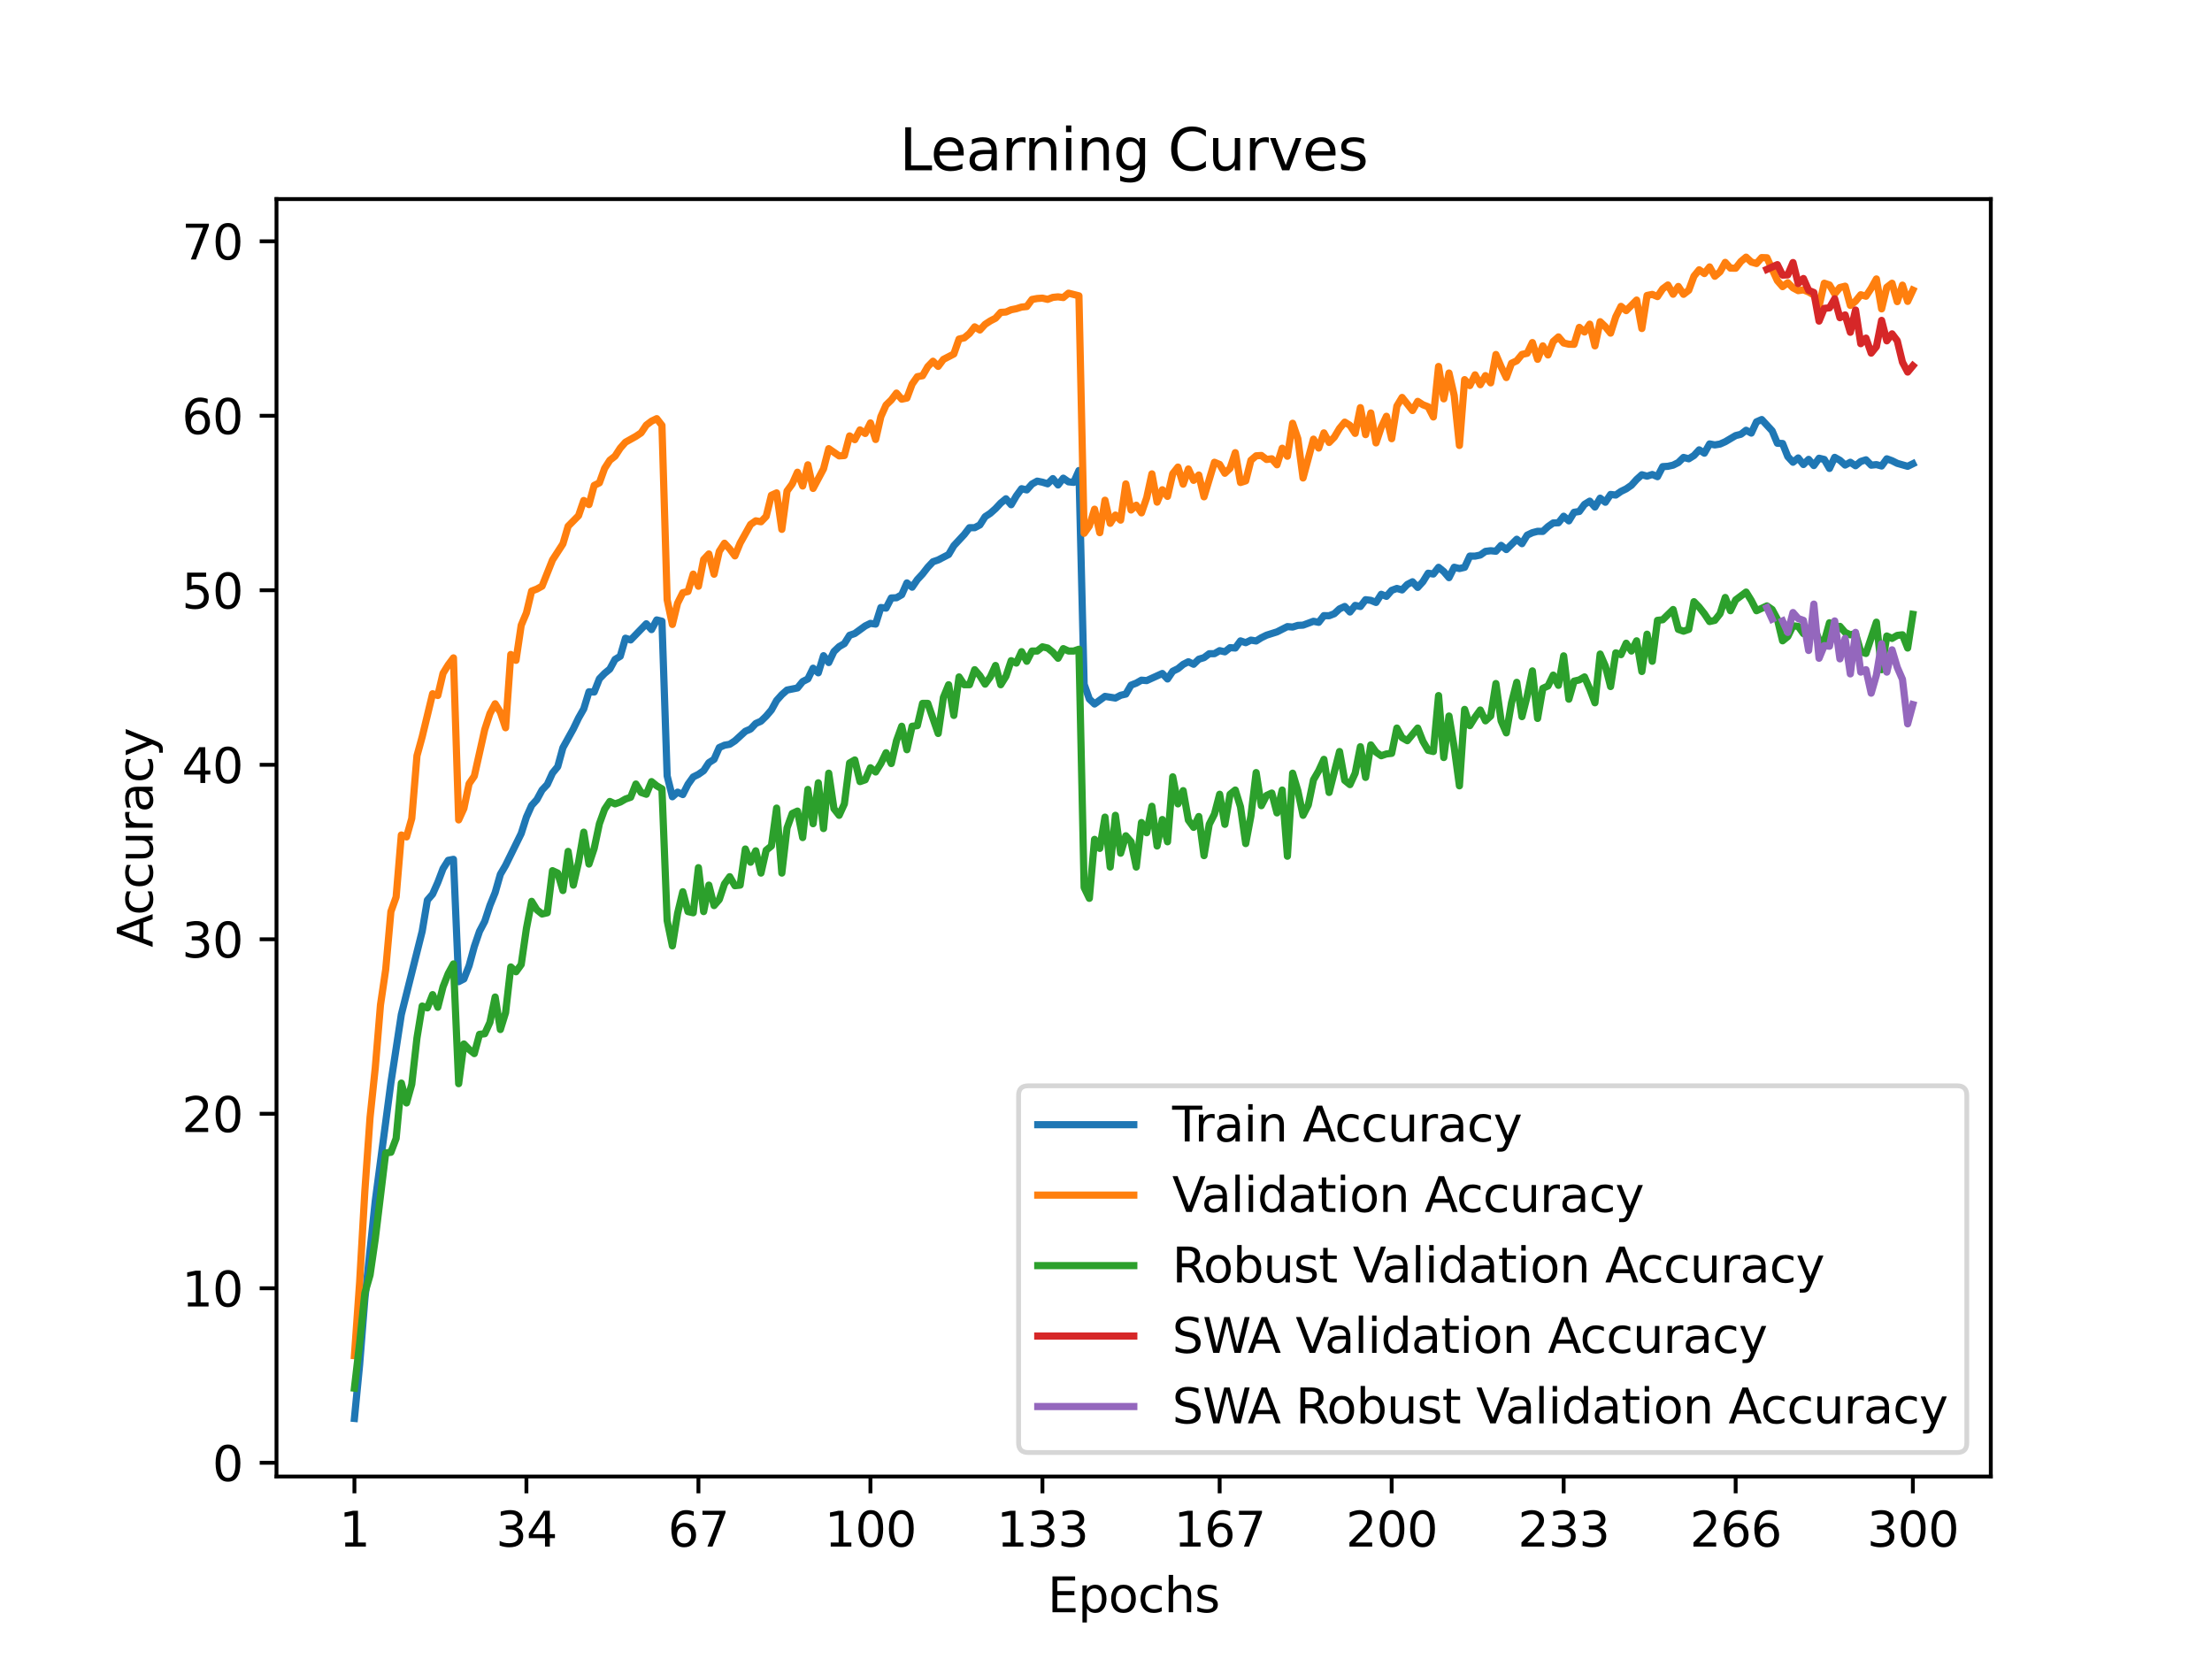 <?xml version="1.0" encoding="utf-8" standalone="no"?>
<!DOCTYPE svg PUBLIC "-//W3C//DTD SVG 1.1//EN"
  "http://www.w3.org/Graphics/SVG/1.1/DTD/svg11.dtd">
<svg xmlns:xlink="http://www.w3.org/1999/xlink" width="460.8pt" height="345.6pt" viewBox="0 0 460.8 345.6" xmlns="http://www.w3.org/2000/svg" version="1.1">
 <defs>
  <style type="text/css">*{stroke-linejoin: round; stroke-linecap: butt}</style>
 </defs>
 <g id="figure_1">
  <g id="patch_1">
   <path d="M 0 345.6 
L 460.8 345.6 
L 460.8 0 
L 0 0 
z
" style="fill: #ffffff"/>
  </g>
  <g id="axes_1">
   <g id="patch_2">
    <path d="M 57.6 307.584 
L 414.72 307.584 
L 414.72 41.472 
L 57.6 41.472 
z
" style="fill: #ffffff"/>
   </g>
   <g id="matplotlib.axis_1">
    <g id="xtick_1">
     <g id="line2d_1">
      <defs>
       <path id="m8478d24e31" d="M 0 0 
L 0 3.5 
" style="stroke: #000000; stroke-width: 0.8"/>
      </defs>
      <g>
       <use xlink:href="#m8478d24e31" x="73.833" y="307.584" style="stroke: #000000; stroke-width: 0.8"/>
      </g>
     </g>
     <g id="text_1">
      <!-- 1 -->
      <g transform="translate(70.651 322.182) scale(0.1 -0.1)">
       <defs>
        <path id="DejaVuSans-31" d="M 794 531 
L 1825 531 
L 1825 4091 
L 703 3866 
L 703 4441 
L 1819 4666 
L 2450 4666 
L 2450 531 
L 3481 531 
L 3481 0 
L 794 0 
L 794 531 
z
" transform="scale(0.016)"/>
       </defs>
       <use xlink:href="#DejaVuSans-31"/>
      </g>
     </g>
    </g>
    <g id="xtick_2">
     <g id="line2d_2">
      <g>
       <use xlink:href="#m8478d24e31" x="109.664" y="307.584" style="stroke: #000000; stroke-width: 0.8"/>
      </g>
     </g>
     <g id="text_2">
      <!-- 34 -->
      <g transform="translate(103.302 322.182) scale(0.1 -0.1)">
       <defs>
        <path id="DejaVuSans-33" d="M 2597 2516 
Q 3050 2419 3304 2112 
Q 3559 1806 3559 1356 
Q 3559 666 3084 287 
Q 2609 -91 1734 -91 
Q 1441 -91 1130 -33 
Q 819 25 488 141 
L 488 750 
Q 750 597 1062 519 
Q 1375 441 1716 441 
Q 2309 441 2620 675 
Q 2931 909 2931 1356 
Q 2931 1769 2642 2001 
Q 2353 2234 1838 2234 
L 1294 2234 
L 1294 2753 
L 1863 2753 
Q 2328 2753 2575 2939 
Q 2822 3125 2822 3475 
Q 2822 3834 2567 4026 
Q 2313 4219 1838 4219 
Q 1578 4219 1281 4162 
Q 984 4106 628 3988 
L 628 4550 
Q 988 4650 1302 4700 
Q 1616 4750 1894 4750 
Q 2613 4750 3031 4423 
Q 3450 4097 3450 3541 
Q 3450 3153 3228 2886 
Q 3006 2619 2597 2516 
z
" transform="scale(0.016)"/>
        <path id="DejaVuSans-34" d="M 2419 4116 
L 825 1625 
L 2419 1625 
L 2419 4116 
z
M 2253 4666 
L 3047 4666 
L 3047 1625 
L 3713 1625 
L 3713 1100 
L 3047 1100 
L 3047 0 
L 2419 0 
L 2419 1100 
L 313 1100 
L 313 1709 
L 2253 4666 
z
" transform="scale(0.016)"/>
       </defs>
       <use xlink:href="#DejaVuSans-33"/>
       <use xlink:href="#DejaVuSans-34" x="63.623"/>
      </g>
     </g>
    </g>
    <g id="xtick_3">
     <g id="line2d_3">
      <g>
       <use xlink:href="#m8478d24e31" x="145.496" y="307.584" style="stroke: #000000; stroke-width: 0.8"/>
      </g>
     </g>
     <g id="text_3">
      <!-- 67 -->
      <g transform="translate(139.133 322.182) scale(0.1 -0.1)">
       <defs>
        <path id="DejaVuSans-36" d="M 2113 2584 
Q 1688 2584 1439 2293 
Q 1191 2003 1191 1497 
Q 1191 994 1439 701 
Q 1688 409 2113 409 
Q 2538 409 2786 701 
Q 3034 994 3034 1497 
Q 3034 2003 2786 2293 
Q 2538 2584 2113 2584 
z
M 3366 4563 
L 3366 3988 
Q 3128 4100 2886 4159 
Q 2644 4219 2406 4219 
Q 1781 4219 1451 3797 
Q 1122 3375 1075 2522 
Q 1259 2794 1537 2939 
Q 1816 3084 2150 3084 
Q 2853 3084 3261 2657 
Q 3669 2231 3669 1497 
Q 3669 778 3244 343 
Q 2819 -91 2113 -91 
Q 1303 -91 875 529 
Q 447 1150 447 2328 
Q 447 3434 972 4092 
Q 1497 4750 2381 4750 
Q 2619 4750 2861 4703 
Q 3103 4656 3366 4563 
z
" transform="scale(0.016)"/>
        <path id="DejaVuSans-37" d="M 525 4666 
L 3525 4666 
L 3525 4397 
L 1831 0 
L 1172 0 
L 2766 4134 
L 525 4134 
L 525 4666 
z
" transform="scale(0.016)"/>
       </defs>
       <use xlink:href="#DejaVuSans-36"/>
       <use xlink:href="#DejaVuSans-37" x="63.623"/>
      </g>
     </g>
    </g>
    <g id="xtick_4">
     <g id="line2d_4">
      <g>
       <use xlink:href="#m8478d24e31" x="181.327" y="307.584" style="stroke: #000000; stroke-width: 0.8"/>
      </g>
     </g>
     <g id="text_4">
      <!-- 100 -->
      <g transform="translate(171.783 322.182) scale(0.1 -0.1)">
       <defs>
        <path id="DejaVuSans-30" d="M 2034 4250 
Q 1547 4250 1301 3770 
Q 1056 3291 1056 2328 
Q 1056 1369 1301 889 
Q 1547 409 2034 409 
Q 2525 409 2770 889 
Q 3016 1369 3016 2328 
Q 3016 3291 2770 3770 
Q 2525 4250 2034 4250 
z
M 2034 4750 
Q 2819 4750 3233 4129 
Q 3647 3509 3647 2328 
Q 3647 1150 3233 529 
Q 2819 -91 2034 -91 
Q 1250 -91 836 529 
Q 422 1150 422 2328 
Q 422 3509 836 4129 
Q 1250 4750 2034 4750 
z
" transform="scale(0.016)"/>
       </defs>
       <use xlink:href="#DejaVuSans-31"/>
       <use xlink:href="#DejaVuSans-30" x="63.623"/>
       <use xlink:href="#DejaVuSans-30" x="127.246"/>
      </g>
     </g>
    </g>
    <g id="xtick_5">
     <g id="line2d_5">
      <g>
       <use xlink:href="#m8478d24e31" x="217.158" y="307.584" style="stroke: #000000; stroke-width: 0.8"/>
      </g>
     </g>
     <g id="text_5">
      <!-- 133 -->
      <g transform="translate(207.615 322.182) scale(0.1 -0.1)">
       <use xlink:href="#DejaVuSans-31"/>
       <use xlink:href="#DejaVuSans-33" x="63.623"/>
       <use xlink:href="#DejaVuSans-33" x="127.246"/>
      </g>
     </g>
    </g>
    <g id="xtick_6">
     <g id="line2d_6">
      <g>
       <use xlink:href="#m8478d24e31" x="254.076" y="307.584" style="stroke: #000000; stroke-width: 0.8"/>
      </g>
     </g>
     <g id="text_6">
      <!-- 167 -->
      <g transform="translate(244.532 322.182) scale(0.1 -0.1)">
       <use xlink:href="#DejaVuSans-31"/>
       <use xlink:href="#DejaVuSans-36" x="63.623"/>
       <use xlink:href="#DejaVuSans-37" x="127.246"/>
      </g>
     </g>
    </g>
    <g id="xtick_7">
     <g id="line2d_7">
      <g>
       <use xlink:href="#m8478d24e31" x="289.907" y="307.584" style="stroke: #000000; stroke-width: 0.8"/>
      </g>
     </g>
     <g id="text_7">
      <!-- 200 -->
      <g transform="translate(280.363 322.182) scale(0.1 -0.1)">
       <defs>
        <path id="DejaVuSans-32" d="M 1228 531 
L 3431 531 
L 3431 0 
L 469 0 
L 469 531 
Q 828 903 1448 1529 
Q 2069 2156 2228 2338 
Q 2531 2678 2651 2914 
Q 2772 3150 2772 3378 
Q 2772 3750 2511 3984 
Q 2250 4219 1831 4219 
Q 1534 4219 1204 4116 
Q 875 4013 500 3803 
L 500 4441 
Q 881 4594 1212 4672 
Q 1544 4750 1819 4750 
Q 2544 4750 2975 4387 
Q 3406 4025 3406 3419 
Q 3406 3131 3298 2873 
Q 3191 2616 2906 2266 
Q 2828 2175 2409 1742 
Q 1991 1309 1228 531 
z
" transform="scale(0.016)"/>
       </defs>
       <use xlink:href="#DejaVuSans-32"/>
       <use xlink:href="#DejaVuSans-30" x="63.623"/>
       <use xlink:href="#DejaVuSans-30" x="127.246"/>
      </g>
     </g>
    </g>
    <g id="xtick_8">
     <g id="line2d_8">
      <g>
       <use xlink:href="#m8478d24e31" x="325.739" y="307.584" style="stroke: #000000; stroke-width: 0.8"/>
      </g>
     </g>
     <g id="text_8">
      <!-- 233 -->
      <g transform="translate(316.195 322.182) scale(0.1 -0.1)">
       <use xlink:href="#DejaVuSans-32"/>
       <use xlink:href="#DejaVuSans-33" x="63.623"/>
       <use xlink:href="#DejaVuSans-33" x="127.246"/>
      </g>
     </g>
    </g>
    <g id="xtick_9">
     <g id="line2d_9">
      <g>
       <use xlink:href="#m8478d24e31" x="361.57" y="307.584" style="stroke: #000000; stroke-width: 0.8"/>
      </g>
     </g>
     <g id="text_9">
      <!-- 266 -->
      <g transform="translate(352.026 322.182) scale(0.1 -0.1)">
       <use xlink:href="#DejaVuSans-32"/>
       <use xlink:href="#DejaVuSans-36" x="63.623"/>
       <use xlink:href="#DejaVuSans-36" x="127.246"/>
      </g>
     </g>
    </g>
    <g id="xtick_10">
     <g id="line2d_10">
      <g>
       <use xlink:href="#m8478d24e31" x="398.487" y="307.584" style="stroke: #000000; stroke-width: 0.8"/>
      </g>
     </g>
     <g id="text_10">
      <!-- 300 -->
      <g transform="translate(388.944 322.182) scale(0.1 -0.1)">
       <use xlink:href="#DejaVuSans-33"/>
       <use xlink:href="#DejaVuSans-30" x="63.623"/>
       <use xlink:href="#DejaVuSans-30" x="127.246"/>
      </g>
     </g>
    </g>
    <g id="text_11">
     <!-- Epochs -->
     <g transform="translate(218.244 335.861) scale(0.1 -0.1)">
      <defs>
       <path id="DejaVuSans-45" d="M 628 4666 
L 3578 4666 
L 3578 4134 
L 1259 4134 
L 1259 2753 
L 3481 2753 
L 3481 2222 
L 1259 2222 
L 1259 531 
L 3634 531 
L 3634 0 
L 628 0 
L 628 4666 
z
" transform="scale(0.016)"/>
       <path id="DejaVuSans-70" d="M 1159 525 
L 1159 -1331 
L 581 -1331 
L 581 3500 
L 1159 3500 
L 1159 2969 
Q 1341 3281 1617 3432 
Q 1894 3584 2278 3584 
Q 2916 3584 3314 3078 
Q 3713 2572 3713 1747 
Q 3713 922 3314 415 
Q 2916 -91 2278 -91 
Q 1894 -91 1617 61 
Q 1341 213 1159 525 
z
M 3116 1747 
Q 3116 2381 2855 2742 
Q 2594 3103 2138 3103 
Q 1681 3103 1420 2742 
Q 1159 2381 1159 1747 
Q 1159 1113 1420 752 
Q 1681 391 2138 391 
Q 2594 391 2855 752 
Q 3116 1113 3116 1747 
z
" transform="scale(0.016)"/>
       <path id="DejaVuSans-6f" d="M 1959 3097 
Q 1497 3097 1228 2736 
Q 959 2375 959 1747 
Q 959 1119 1226 758 
Q 1494 397 1959 397 
Q 2419 397 2687 759 
Q 2956 1122 2956 1747 
Q 2956 2369 2687 2733 
Q 2419 3097 1959 3097 
z
M 1959 3584 
Q 2709 3584 3137 3096 
Q 3566 2609 3566 1747 
Q 3566 888 3137 398 
Q 2709 -91 1959 -91 
Q 1206 -91 779 398 
Q 353 888 353 1747 
Q 353 2609 779 3096 
Q 1206 3584 1959 3584 
z
" transform="scale(0.016)"/>
       <path id="DejaVuSans-63" d="M 3122 3366 
L 3122 2828 
Q 2878 2963 2633 3030 
Q 2388 3097 2138 3097 
Q 1578 3097 1268 2742 
Q 959 2388 959 1747 
Q 959 1106 1268 751 
Q 1578 397 2138 397 
Q 2388 397 2633 464 
Q 2878 531 3122 666 
L 3122 134 
Q 2881 22 2623 -34 
Q 2366 -91 2075 -91 
Q 1284 -91 818 406 
Q 353 903 353 1747 
Q 353 2603 823 3093 
Q 1294 3584 2113 3584 
Q 2378 3584 2631 3529 
Q 2884 3475 3122 3366 
z
" transform="scale(0.016)"/>
       <path id="DejaVuSans-68" d="M 3513 2113 
L 3513 0 
L 2938 0 
L 2938 2094 
Q 2938 2591 2744 2837 
Q 2550 3084 2163 3084 
Q 1697 3084 1428 2787 
Q 1159 2491 1159 1978 
L 1159 0 
L 581 0 
L 581 4863 
L 1159 4863 
L 1159 2956 
Q 1366 3272 1645 3428 
Q 1925 3584 2291 3584 
Q 2894 3584 3203 3211 
Q 3513 2838 3513 2113 
z
" transform="scale(0.016)"/>
       <path id="DejaVuSans-73" d="M 2834 3397 
L 2834 2853 
Q 2591 2978 2328 3040 
Q 2066 3103 1784 3103 
Q 1356 3103 1142 2972 
Q 928 2841 928 2578 
Q 928 2378 1081 2264 
Q 1234 2150 1697 2047 
L 1894 2003 
Q 2506 1872 2764 1633 
Q 3022 1394 3022 966 
Q 3022 478 2636 193 
Q 2250 -91 1575 -91 
Q 1294 -91 989 -36 
Q 684 19 347 128 
L 347 722 
Q 666 556 975 473 
Q 1284 391 1588 391 
Q 1994 391 2212 530 
Q 2431 669 2431 922 
Q 2431 1156 2273 1281 
Q 2116 1406 1581 1522 
L 1381 1569 
Q 847 1681 609 1914 
Q 372 2147 372 2553 
Q 372 3047 722 3315 
Q 1072 3584 1716 3584 
Q 2034 3584 2315 3537 
Q 2597 3491 2834 3397 
z
" transform="scale(0.016)"/>
      </defs>
      <use xlink:href="#DejaVuSans-45"/>
      <use xlink:href="#DejaVuSans-70" x="63.184"/>
      <use xlink:href="#DejaVuSans-6f" x="126.66"/>
      <use xlink:href="#DejaVuSans-63" x="187.842"/>
      <use xlink:href="#DejaVuSans-68" x="242.822"/>
      <use xlink:href="#DejaVuSans-73" x="306.201"/>
     </g>
    </g>
   </g>
   <g id="matplotlib.axis_2">
    <g id="ytick_1">
     <g id="line2d_11">
      <defs>
       <path id="mdb20b4b7e1" d="M 0 0 
L -3.5 0 
" style="stroke: #000000; stroke-width: 0.8"/>
      </defs>
      <g>
       <use xlink:href="#mdb20b4b7e1" x="57.6" y="304.721" style="stroke: #000000; stroke-width: 0.8"/>
      </g>
     </g>
     <g id="text_12">
      <!-- 0 -->
      <g transform="translate(44.237 308.521) scale(0.1 -0.1)">
       <use xlink:href="#DejaVuSans-30"/>
      </g>
     </g>
    </g>
    <g id="ytick_2">
     <g id="line2d_12">
      <g>
       <use xlink:href="#mdb20b4b7e1" x="57.6" y="268.37" style="stroke: #000000; stroke-width: 0.8"/>
      </g>
     </g>
     <g id="text_13">
      <!-- 10 -->
      <g transform="translate(37.875 272.169) scale(0.1 -0.1)">
       <use xlink:href="#DejaVuSans-31"/>
       <use xlink:href="#DejaVuSans-30" x="63.623"/>
      </g>
     </g>
    </g>
    <g id="ytick_3">
     <g id="line2d_13">
      <g>
       <use xlink:href="#mdb20b4b7e1" x="57.6" y="232.018" style="stroke: #000000; stroke-width: 0.8"/>
      </g>
     </g>
     <g id="text_14">
      <!-- 20 -->
      <g transform="translate(37.875 235.817) scale(0.1 -0.1)">
       <use xlink:href="#DejaVuSans-32"/>
       <use xlink:href="#DejaVuSans-30" x="63.623"/>
      </g>
     </g>
    </g>
    <g id="ytick_4">
     <g id="line2d_14">
      <g>
       <use xlink:href="#mdb20b4b7e1" x="57.6" y="195.666" style="stroke: #000000; stroke-width: 0.8"/>
      </g>
     </g>
     <g id="text_15">
      <!-- 30 -->
      <g transform="translate(37.875 199.466) scale(0.1 -0.1)">
       <use xlink:href="#DejaVuSans-33"/>
       <use xlink:href="#DejaVuSans-30" x="63.623"/>
      </g>
     </g>
    </g>
    <g id="ytick_5">
     <g id="line2d_15">
      <g>
       <use xlink:href="#mdb20b4b7e1" x="57.6" y="159.315" style="stroke: #000000; stroke-width: 0.8"/>
      </g>
     </g>
     <g id="text_16">
      <!-- 40 -->
      <g transform="translate(37.875 163.114) scale(0.1 -0.1)">
       <use xlink:href="#DejaVuSans-34"/>
       <use xlink:href="#DejaVuSans-30" x="63.623"/>
      </g>
     </g>
    </g>
    <g id="ytick_6">
     <g id="line2d_16">
      <g>
       <use xlink:href="#mdb20b4b7e1" x="57.6" y="122.963" style="stroke: #000000; stroke-width: 0.8"/>
      </g>
     </g>
     <g id="text_17">
      <!-- 50 -->
      <g transform="translate(37.875 126.762) scale(0.1 -0.1)">
       <defs>
        <path id="DejaVuSans-35" d="M 691 4666 
L 3169 4666 
L 3169 4134 
L 1269 4134 
L 1269 2991 
Q 1406 3038 1543 3061 
Q 1681 3084 1819 3084 
Q 2600 3084 3056 2656 
Q 3513 2228 3513 1497 
Q 3513 744 3044 326 
Q 2575 -91 1722 -91 
Q 1428 -91 1123 -41 
Q 819 9 494 109 
L 494 744 
Q 775 591 1075 516 
Q 1375 441 1709 441 
Q 2250 441 2565 725 
Q 2881 1009 2881 1497 
Q 2881 1984 2565 2268 
Q 2250 2553 1709 2553 
Q 1456 2553 1204 2497 
Q 953 2441 691 2322 
L 691 4666 
z
" transform="scale(0.016)"/>
       </defs>
       <use xlink:href="#DejaVuSans-35"/>
       <use xlink:href="#DejaVuSans-30" x="63.623"/>
      </g>
     </g>
    </g>
    <g id="ytick_7">
     <g id="line2d_17">
      <g>
       <use xlink:href="#mdb20b4b7e1" x="57.6" y="86.612" style="stroke: #000000; stroke-width: 0.8"/>
      </g>
     </g>
     <g id="text_18">
      <!-- 60 -->
      <g transform="translate(37.875 90.411) scale(0.1 -0.1)">
       <use xlink:href="#DejaVuSans-36"/>
       <use xlink:href="#DejaVuSans-30" x="63.623"/>
      </g>
     </g>
    </g>
    <g id="ytick_8">
     <g id="line2d_18">
      <g>
       <use xlink:href="#mdb20b4b7e1" x="57.6" y="50.26" style="stroke: #000000; stroke-width: 0.8"/>
      </g>
     </g>
     <g id="text_19">
      <!-- 70 -->
      <g transform="translate(37.875 54.059) scale(0.1 -0.1)">
       <use xlink:href="#DejaVuSans-37"/>
       <use xlink:href="#DejaVuSans-30" x="63.623"/>
      </g>
     </g>
    </g>
    <g id="text_20">
     <!-- Accuracy -->
     <g transform="translate(31.795 197.356) rotate(-90) scale(0.1 -0.1)">
      <defs>
       <path id="DejaVuSans-41" d="M 2188 4044 
L 1331 1722 
L 3047 1722 
L 2188 4044 
z
M 1831 4666 
L 2547 4666 
L 4325 0 
L 3669 0 
L 3244 1197 
L 1141 1197 
L 716 0 
L 50 0 
L 1831 4666 
z
" transform="scale(0.016)"/>
       <path id="DejaVuSans-75" d="M 544 1381 
L 544 3500 
L 1119 3500 
L 1119 1403 
Q 1119 906 1312 657 
Q 1506 409 1894 409 
Q 2359 409 2629 706 
Q 2900 1003 2900 1516 
L 2900 3500 
L 3475 3500 
L 3475 0 
L 2900 0 
L 2900 538 
Q 2691 219 2414 64 
Q 2138 -91 1772 -91 
Q 1169 -91 856 284 
Q 544 659 544 1381 
z
M 1991 3584 
L 1991 3584 
z
" transform="scale(0.016)"/>
       <path id="DejaVuSans-72" d="M 2631 2963 
Q 2534 3019 2420 3045 
Q 2306 3072 2169 3072 
Q 1681 3072 1420 2755 
Q 1159 2438 1159 1844 
L 1159 0 
L 581 0 
L 581 3500 
L 1159 3500 
L 1159 2956 
Q 1341 3275 1631 3429 
Q 1922 3584 2338 3584 
Q 2397 3584 2469 3576 
Q 2541 3569 2628 3553 
L 2631 2963 
z
" transform="scale(0.016)"/>
       <path id="DejaVuSans-61" d="M 2194 1759 
Q 1497 1759 1228 1600 
Q 959 1441 959 1056 
Q 959 750 1161 570 
Q 1363 391 1709 391 
Q 2188 391 2477 730 
Q 2766 1069 2766 1631 
L 2766 1759 
L 2194 1759 
z
M 3341 1997 
L 3341 0 
L 2766 0 
L 2766 531 
Q 2569 213 2275 61 
Q 1981 -91 1556 -91 
Q 1019 -91 701 211 
Q 384 513 384 1019 
Q 384 1609 779 1909 
Q 1175 2209 1959 2209 
L 2766 2209 
L 2766 2266 
Q 2766 2663 2505 2880 
Q 2244 3097 1772 3097 
Q 1472 3097 1187 3025 
Q 903 2953 641 2809 
L 641 3341 
Q 956 3463 1253 3523 
Q 1550 3584 1831 3584 
Q 2591 3584 2966 3190 
Q 3341 2797 3341 1997 
z
" transform="scale(0.016)"/>
       <path id="DejaVuSans-79" d="M 2059 -325 
Q 1816 -950 1584 -1140 
Q 1353 -1331 966 -1331 
L 506 -1331 
L 506 -850 
L 844 -850 
Q 1081 -850 1212 -737 
Q 1344 -625 1503 -206 
L 1606 56 
L 191 3500 
L 800 3500 
L 1894 763 
L 2988 3500 
L 3597 3500 
L 2059 -325 
z
" transform="scale(0.016)"/>
      </defs>
      <use xlink:href="#DejaVuSans-41"/>
      <use xlink:href="#DejaVuSans-63" x="66.658"/>
      <use xlink:href="#DejaVuSans-63" x="121.639"/>
      <use xlink:href="#DejaVuSans-75" x="176.619"/>
      <use xlink:href="#DejaVuSans-72" x="239.998"/>
      <use xlink:href="#DejaVuSans-61" x="281.111"/>
      <use xlink:href="#DejaVuSans-63" x="342.391"/>
      <use xlink:href="#DejaVuSans-79" x="397.371"/>
     </g>
    </g>
   </g>
   <g id="line2d_19">
    <path d="M 73.833 295.488 
L 74.919 284.278 
L 76.004 270.637 
L 78.176 250.185 
L 81.433 225.543 
L 83.605 211.339 
L 87.948 194.008 
L 89.034 187.519 
L 90.12 186.265 
L 91.206 183.816 
L 92.291 180.958 
L 93.377 179.222 
L 94.463 179.013 
L 95.549 204.495 
L 96.635 203.936 
L 97.72 201.174 
L 98.806 197.184 
L 99.892 194.012 
L 100.978 191.936 
L 102.064 188.614 
L 103.149 185.947 
L 104.235 182.135 
L 105.321 180.272 
L 108.578 173.633 
L 109.664 170.211 
L 110.75 167.78 
L 111.836 166.581 
L 112.922 164.577 
L 114.007 163.423 
L 115.093 161.046 
L 116.179 159.719 
L 117.265 155.761 
L 119.436 151.836 
L 120.522 149.577 
L 121.608 147.664 
L 122.694 144.111 
L 123.78 144.161 
L 124.865 141.403 
L 125.951 140.276 
L 127.037 139.381 
L 128.123 137.372 
L 129.209 136.709 
L 130.294 132.951 
L 131.38 133.31 
L 134.638 129.947 
L 135.723 131.156 
L 136.809 129.148 
L 137.895 129.411 
L 138.981 161.637 
L 140.067 165.981 
L 141.152 165.018 
L 142.238 165.522 
L 143.324 163.377 
L 144.41 161.855 
L 145.496 161.31 
L 146.581 160.551 
L 147.667 158.883 
L 148.753 158.188 
L 149.839 155.725 
L 150.925 155.239 
L 152.01 155.048 
L 153.096 154.335 
L 155.268 152.34 
L 156.354 151.872 
L 157.439 150.718 
L 158.525 150.236 
L 159.611 149.177 
L 160.697 147.905 
L 161.783 145.924 
L 162.868 144.711 
L 163.954 143.752 
L 166.126 143.316 
L 167.212 141.984 
L 168.297 141.43 
L 169.383 139.199 
L 170.469 140.162 
L 171.555 136.595 
L 172.641 138.022 
L 173.726 135.727 
L 174.812 134.7 
L 175.898 134.073 
L 176.984 132.346 
L 178.07 131.969 
L 180.241 130.393 
L 181.327 129.861 
L 182.413 130.006 
L 183.499 126.558 
L 184.584 126.68 
L 185.67 124.567 
L 186.756 124.522 
L 187.842 123.899 
L 188.928 121.432 
L 190.013 122.323 
L 191.099 120.741 
L 192.185 119.569 
L 193.271 118.174 
L 194.357 117.02 
L 195.442 116.647 
L 197.614 115.516 
L 198.7 113.68 
L 200.871 111.344 
L 201.957 109.931 
L 203.043 109.927 
L 204.129 109.35 
L 205.215 107.641 
L 206.3 106.928 
L 207.386 105.96 
L 208.472 104.797 
L 209.558 103.906 
L 210.644 105.142 
L 211.729 103.292 
L 212.815 101.807 
L 213.901 102.057 
L 214.987 100.83 
L 216.073 100.23 
L 217.158 100.448 
L 218.244 100.784 
L 219.33 99.703 
L 220.416 101.025 
L 221.502 99.612 
L 222.587 100.375 
L 223.673 100.484 
L 224.759 98.021 
L 225.845 142.543 
L 226.931 145.624 
L 228.016 146.655 
L 230.188 145.07 
L 232.36 145.415 
L 233.445 144.842 
L 234.531 144.588 
L 235.617 142.729 
L 236.703 142.307 
L 237.789 141.693 
L 238.875 141.78 
L 242.132 140.298 
L 243.218 141.443 
L 244.304 139.835 
L 245.389 139.299 
L 246.475 138.408 
L 247.561 137.854 
L 248.647 138.381 
L 249.733 137.327 
L 250.818 137 
L 251.904 136.186 
L 252.99 136.168 
L 254.076 135.541 
L 255.162 135.786 
L 256.247 134.918 
L 257.333 134.996 
L 258.419 133.51 
L 259.505 133.882 
L 260.591 133.351 
L 261.676 133.528 
L 262.762 132.851 
L 263.848 132.319 
L 266.02 131.633 
L 268.191 130.533 
L 269.277 130.624 
L 270.363 130.279 
L 271.449 130.229 
L 273.62 129.425 
L 274.706 129.643 
L 275.792 128.248 
L 276.878 128.271 
L 277.963 127.848 
L 279.049 126.839 
L 280.135 126.339 
L 281.221 127.489 
L 282.307 126.117 
L 283.392 126.348 
L 284.478 124.931 
L 285.564 125.063 
L 286.65 125.503 
L 287.736 123.804 
L 288.821 124.231 
L 289.907 122.986 
L 290.993 122.582 
L 292.079 122.891 
L 293.165 121.755 
L 294.25 121.196 
L 295.336 122.368 
L 296.422 121.177 
L 297.508 119.41 
L 298.594 119.578 
L 299.679 118.183 
L 300.765 119.065 
L 301.851 120.337 
L 302.937 118.169 
L 304.023 118.437 
L 305.108 118.183 
L 306.194 115.843 
L 307.28 115.852 
L 308.366 115.629 
L 309.452 114.861 
L 310.537 114.725 
L 311.623 114.834 
L 312.709 113.612 
L 313.795 114.484 
L 315.966 112.335 
L 317.052 113.257 
L 318.138 111.481 
L 319.224 110.967 
L 320.31 110.681 
L 321.395 110.704 
L 322.481 109.695 
L 323.567 108.936 
L 324.653 108.904 
L 325.739 107.541 
L 326.824 108.504 
L 327.91 106.719 
L 328.996 106.55 
L 330.082 105.065 
L 331.168 104.401 
L 332.253 105.624 
L 333.339 103.779 
L 334.425 104.628 
L 335.511 103.002 
L 336.597 103.129 
L 337.682 102.37 
L 338.768 101.838 
L 339.854 101.089 
L 340.94 99.88 
L 342.026 98.898 
L 343.111 99.198 
L 344.197 98.844 
L 345.283 99.298 
L 346.369 97.208 
L 347.455 97.14 
L 348.54 96.899 
L 349.626 96.354 
L 350.712 95.291 
L 351.798 95.577 
L 352.884 94.895 
L 353.969 93.714 
L 355.055 94.404 
L 356.141 92.478 
L 357.227 92.682 
L 358.313 92.505 
L 359.398 92.023 
L 361.57 90.738 
L 362.656 90.469 
L 363.742 89.633 
L 364.827 90.22 
L 365.913 87.875 
L 366.999 87.398 
L 369.171 89.751 
L 370.256 92.337 
L 371.342 92.387 
L 372.428 95.118 
L 373.514 96.29 
L 374.6 95.4 
L 375.685 96.767 
L 376.771 95.695 
L 377.857 96.981 
L 378.943 95.459 
L 380.029 95.713 
L 381.114 97.585 
L 382.2 95.277 
L 383.286 95.89 
L 384.372 96.881 
L 385.458 96.299 
L 386.543 97.022 
L 387.629 96.131 
L 388.715 95.79 
L 389.801 96.904 
L 390.887 96.786 
L 391.972 97.076 
L 393.058 95.581 
L 394.144 95.977 
L 395.23 96.522 
L 397.401 97.144 
L 398.487 96.608 
L 398.487 96.608 
" clip-path="url(#p1a73a3db98)" style="fill: none; stroke: #1f77b4; stroke-width: 1.5; stroke-linecap: square"/>
   </g>
   <g id="line2d_20">
    <path d="M 73.833 282.401 
L 74.919 267.116 
L 76.004 248.14 
L 77.09 232.763 
L 78.176 222.439 
L 79.262 209.335 
L 80.348 201.973 
L 81.433 189.905 
L 82.519 186.869 
L 83.605 173.946 
L 84.691 174.346 
L 85.777 170.493 
L 86.862 157.443 
L 87.948 153.499 
L 90.12 144.52 
L 91.206 144.883 
L 92.291 140.267 
L 93.377 138.504 
L 94.463 137.049 
L 95.549 170.802 
L 96.635 168.421 
L 97.72 163.259 
L 98.806 161.678 
L 100.978 151.99 
L 102.064 148.646 
L 103.149 146.61 
L 104.235 148.373 
L 105.321 151.608 
L 106.407 136.341 
L 107.493 137.558 
L 108.578 130.252 
L 109.664 127.671 
L 110.75 123.127 
L 111.836 122.709 
L 112.922 122.109 
L 115.093 116.656 
L 117.265 113.294 
L 118.351 109.622 
L 120.522 107.423 
L 121.608 104.26 
L 122.694 105.115 
L 123.78 101.116 
L 124.865 100.589 
L 125.951 97.572 
L 127.037 95.881 
L 128.123 95.027 
L 129.209 93.355 
L 130.294 92.119 
L 132.466 90.901 
L 133.552 90.174 
L 134.638 88.556 
L 135.723 87.739 
L 136.809 87.211 
L 137.895 88.611 
L 138.981 124.944 
L 140.067 130.088 
L 141.152 125.653 
L 142.238 123.472 
L 143.324 123.218 
L 144.41 119.601 
L 145.496 122.127 
L 146.581 116.565 
L 147.667 115.402 
L 148.753 119.619 
L 149.839 114.857 
L 150.925 113.166 
L 152.01 114.348 
L 153.096 115.802 
L 154.182 113.148 
L 156.354 109.259 
L 157.439 108.495 
L 158.525 108.695 
L 159.611 107.568 
L 160.697 103.17 
L 161.783 102.679 
L 162.868 110.277 
L 163.954 102.297 
L 165.04 100.807 
L 166.126 98.371 
L 167.212 101.243 
L 168.297 96.826 
L 169.383 101.752 
L 171.555 97.663 
L 172.641 93.464 
L 174.812 94.972 
L 175.898 94.9 
L 176.984 90.81 
L 178.07 91.592 
L 179.155 89.556 
L 180.241 90.301 
L 181.327 88.102 
L 182.413 91.555 
L 183.499 86.793 
L 184.584 84.376 
L 185.67 83.322 
L 186.756 81.886 
L 187.842 83.158 
L 188.928 82.922 
L 190.013 80.014 
L 191.099 78.469 
L 192.185 78.269 
L 193.271 76.379 
L 194.357 75.252 
L 195.442 76.324 
L 196.528 74.87 
L 198.7 73.743 
L 199.786 70.635 
L 200.871 70.381 
L 201.957 69.472 
L 203.043 68.09 
L 204.129 68.745 
L 205.215 67.563 
L 206.3 66.855 
L 207.386 66.291 
L 208.472 65.073 
L 209.558 65.001 
L 210.644 64.528 
L 211.729 64.31 
L 212.815 63.965 
L 213.901 63.856 
L 214.987 62.383 
L 216.073 62.183 
L 217.158 62.111 
L 218.244 62.365 
L 219.33 61.947 
L 220.416 61.838 
L 221.502 61.983 
L 222.587 61.075 
L 224.759 61.62 
L 225.845 111.094 
L 226.931 109.568 
L 228.016 106.078 
L 229.102 110.967 
L 230.188 104.206 
L 231.274 109.022 
L 232.36 107.296 
L 233.445 108.35 
L 234.531 100.807 
L 235.617 106.241 
L 236.703 105.242 
L 237.789 106.841 
L 238.875 103.697 
L 239.96 98.717 
L 241.046 104.606 
L 242.132 102.025 
L 243.218 103.406 
L 244.304 98.68 
L 245.389 97.299 
L 246.475 100.861 
L 247.561 97.699 
L 248.647 100.062 
L 249.733 98.953 
L 250.818 103.497 
L 252.99 96.299 
L 254.076 96.754 
L 255.162 98.589 
L 256.247 97.553 
L 257.333 94.3 
L 258.419 100.516 
L 259.505 100.171 
L 260.591 95.881 
L 261.676 94.954 
L 262.762 94.882 
L 263.848 95.718 
L 264.934 95.572 
L 266.02 96.826 
L 267.105 93.373 
L 268.191 95.045 
L 269.277 88.175 
L 270.363 91.374 
L 271.449 99.571 
L 273.62 91.483 
L 274.706 93.337 
L 275.792 90.174 
L 276.878 92.173 
L 277.963 91.065 
L 279.049 89.247 
L 280.135 87.938 
L 281.221 88.611 
L 282.307 90.283 
L 283.392 84.921 
L 284.478 90.538 
L 285.564 86.03 
L 286.65 92.264 
L 287.736 89.029 
L 288.821 86.721 
L 289.907 91.392 
L 290.993 84.594 
L 292.079 82.795 
L 294.25 85.521 
L 295.336 83.613 
L 296.422 84.321 
L 297.508 84.74 
L 298.594 86.866 
L 299.679 76.342 
L 300.765 83.086 
L 301.851 77.705 
L 302.937 82.395 
L 304.023 92.791 
L 305.108 79.087 
L 306.194 80.323 
L 307.28 78.087 
L 308.366 80.141 
L 309.452 78.251 
L 310.537 79.759 
L 311.623 73.852 
L 312.709 76.397 
L 313.795 78.651 
L 314.881 75.67 
L 315.966 75.161 
L 317.052 73.834 
L 318.138 73.598 
L 319.224 71.362 
L 320.31 74.852 
L 321.395 72.053 
L 322.481 73.943 
L 323.567 71.144 
L 324.653 70.181 
L 325.739 71.453 
L 326.824 71.707 
L 327.91 71.726 
L 328.996 68.2 
L 330.082 69.163 
L 331.168 67.527 
L 332.253 72.053 
L 333.339 67.018 
L 334.425 68.054 
L 335.511 69.399 
L 336.597 66 
L 337.682 63.819 
L 338.768 64.71 
L 340.94 62.51 
L 342.026 68.436 
L 343.111 61.547 
L 344.197 61.329 
L 345.283 61.783 
L 346.369 60.166 
L 347.455 59.366 
L 348.54 61.293 
L 349.626 59.675 
L 350.712 61.311 
L 351.798 60.475 
L 352.884 57.53 
L 353.969 56.203 
L 355.055 56.985 
L 356.141 55.604 
L 357.227 57.549 
L 358.313 56.622 
L 359.398 54.659 
L 360.484 55.858 
L 361.57 55.876 
L 362.656 54.477 
L 363.742 53.568 
L 364.827 54.586 
L 365.913 54.895 
L 366.999 53.659 
L 368.085 53.695 
L 370.256 58.457 
L 371.342 59.711 
L 372.428 58.894 
L 373.514 59.966 
L 374.6 60.548 
L 375.685 60.384 
L 376.771 60.82 
L 377.857 61.456 
L 378.943 63.783 
L 380.029 59.003 
L 381.114 59.366 
L 382.2 61.22 
L 383.286 59.893 
L 384.372 59.621 
L 385.458 63.619 
L 386.543 62.747 
L 387.629 61.402 
L 388.715 61.711 
L 389.801 60.057 
L 390.887 58.112 
L 391.972 64.346 
L 393.058 59.839 
L 394.144 59.003 
L 395.23 62.838 
L 396.316 59.402 
L 397.401 62.783 
L 398.487 60.438 
L 398.487 60.438 
" clip-path="url(#p1a73a3db98)" style="fill: none; stroke: #ff7f0e; stroke-width: 1.5; stroke-linecap: square"/>
   </g>
   <g id="line2d_21">
    <path d="M 73.833 289.178 
L 74.919 279.777 
L 76.004 269.372 
L 77.09 265.612 
L 78.176 258.091 
L 80.348 240.166 
L 81.433 240.041 
L 82.519 237.157 
L 83.605 225.625 
L 84.691 229.762 
L 85.777 225.876 
L 86.862 216.224 
L 87.948 209.58 
L 89.034 209.956 
L 90.12 207.199 
L 91.206 209.831 
L 92.291 205.569 
L 93.377 202.811 
L 94.463 200.806 
L 95.549 225.751 
L 96.635 217.477 
L 97.72 218.606 
L 98.806 219.483 
L 99.892 215.472 
L 100.978 215.346 
L 102.064 212.965 
L 103.149 207.7 
L 104.235 214.469 
L 105.321 210.959 
L 106.407 201.433 
L 107.493 202.435 
L 108.578 200.931 
L 109.664 193.41 
L 110.75 187.769 
L 111.836 189.524 
L 112.922 190.402 
L 114.007 190.151 
L 115.093 181.377 
L 116.179 181.878 
L 117.265 185.513 
L 118.351 177.365 
L 119.436 184.385 
L 120.522 179.622 
L 121.608 173.354 
L 122.694 179.998 
L 123.78 176.739 
L 124.865 171.599 
L 125.951 168.591 
L 127.037 166.961 
L 128.123 167.463 
L 129.209 167.087 
L 130.294 166.46 
L 131.38 166.084 
L 132.466 163.326 
L 133.552 165.081 
L 134.638 165.457 
L 135.723 162.825 
L 136.809 163.702 
L 137.895 164.329 
L 138.981 191.781 
L 140.067 197.045 
L 141.152 190.276 
L 142.238 185.764 
L 143.324 189.9 
L 144.41 190.151 
L 145.496 180.75 
L 146.581 189.9 
L 147.667 184.385 
L 148.753 188.647 
L 149.839 187.393 
L 150.925 184.134 
L 152.01 182.63 
L 153.096 184.51 
L 154.182 184.385 
L 155.268 176.864 
L 156.354 179.622 
L 157.439 177.24 
L 158.525 181.878 
L 159.611 177.115 
L 160.697 176.237 
L 161.783 168.34 
L 162.868 181.878 
L 163.954 172.477 
L 165.04 169.468 
L 166.126 168.967 
L 167.212 174.482 
L 168.297 164.454 
L 169.383 171.599 
L 170.469 163.075 
L 171.555 172.602 
L 172.641 161.07 
L 173.726 168.465 
L 174.812 169.844 
L 175.898 167.463 
L 176.984 158.939 
L 178.07 158.312 
L 179.155 162.825 
L 180.241 162.449 
L 181.327 159.942 
L 182.413 160.819 
L 183.499 159.064 
L 184.584 156.808 
L 185.67 159.064 
L 186.756 154.301 
L 187.842 151.292 
L 188.928 156.181 
L 190.013 151.292 
L 191.099 151.167 
L 192.185 146.529 
L 193.271 146.529 
L 195.442 152.797 
L 196.528 145.276 
L 197.614 142.643 
L 198.7 149.036 
L 199.786 141.014 
L 200.871 142.643 
L 201.957 142.643 
L 203.043 139.509 
L 204.129 140.763 
L 205.215 142.518 
L 206.3 141.014 
L 207.386 138.632 
L 208.472 142.643 
L 209.558 140.888 
L 210.644 137.629 
L 211.729 138.131 
L 212.815 135.749 
L 213.901 137.755 
L 214.987 135.624 
L 216.073 135.624 
L 217.158 134.746 
L 218.244 134.997 
L 219.33 135.874 
L 220.416 137.128 
L 221.502 135.122 
L 222.587 135.624 
L 223.673 135.624 
L 224.759 135.248 
L 225.845 184.886 
L 226.931 187.143 
L 228.016 174.858 
L 229.102 176.739 
L 230.188 170.22 
L 231.274 180.624 
L 232.36 169.844 
L 233.445 177.741 
L 234.531 174.106 
L 235.617 175.36 
L 236.703 180.624 
L 237.789 171.348 
L 238.875 173.479 
L 239.96 167.964 
L 241.046 176.237 
L 242.132 170.722 
L 243.218 175.36 
L 244.304 161.822 
L 245.389 167.463 
L 246.475 164.705 
L 247.561 170.847 
L 248.647 172.351 
L 249.733 170.095 
L 250.818 178.243 
L 251.904 171.725 
L 252.99 169.594 
L 254.076 165.457 
L 255.162 171.725 
L 256.247 165.457 
L 257.333 164.58 
L 258.419 168.089 
L 259.505 175.736 
L 260.591 169.97 
L 261.676 160.944 
L 262.762 167.839 
L 263.848 165.708 
L 264.934 165.206 
L 266.02 169.343 
L 267.105 164.58 
L 268.191 178.368 
L 269.277 161.07 
L 270.363 164.705 
L 271.449 169.844 
L 272.534 167.713 
L 273.62 162.449 
L 274.706 160.568 
L 275.792 158.187 
L 276.878 165.081 
L 279.049 156.557 
L 280.135 162.574 
L 281.221 163.451 
L 282.307 161.07 
L 283.392 155.554 
L 284.478 161.947 
L 285.564 155.178 
L 286.65 156.682 
L 287.736 157.435 
L 288.821 157.059 
L 289.907 156.933 
L 290.993 151.668 
L 292.079 153.674 
L 293.165 154.301 
L 295.336 151.668 
L 296.422 154.426 
L 297.508 156.306 
L 298.594 156.557 
L 299.679 144.9 
L 300.765 157.811 
L 301.851 149.161 
L 302.937 155.68 
L 304.023 163.702 
L 305.108 147.783 
L 306.194 151.167 
L 307.28 149.412 
L 308.366 147.908 
L 309.452 150.164 
L 310.537 149.161 
L 311.623 142.393 
L 312.709 150.164 
L 313.795 152.671 
L 314.881 146.404 
L 315.966 142.142 
L 317.052 149.287 
L 318.138 145.025 
L 319.224 139.76 
L 320.31 149.663 
L 321.395 143.395 
L 322.481 142.894 
L 323.567 140.638 
L 324.653 142.769 
L 325.739 136.626 
L 326.824 145.652 
L 327.91 141.891 
L 328.996 141.64 
L 330.082 141.014 
L 331.168 143.521 
L 332.253 146.404 
L 333.339 136.25 
L 334.425 138.757 
L 335.511 143.019 
L 336.597 136 
L 337.682 136.376 
L 338.768 133.994 
L 339.854 135.624 
L 340.94 133.493 
L 342.026 139.886 
L 343.111 132.114 
L 344.197 137.755 
L 345.283 129.231 
L 346.369 129.105 
L 348.54 126.974 
L 349.626 131.111 
L 350.712 131.487 
L 351.798 131.111 
L 352.884 125.345 
L 353.969 126.473 
L 355.055 127.852 
L 356.141 129.481 
L 357.227 129.231 
L 358.313 127.852 
L 359.398 124.467 
L 360.484 127.225 
L 361.57 124.969 
L 363.742 123.339 
L 364.827 125.094 
L 365.913 127.225 
L 368.085 126.222 
L 369.171 126.974 
L 370.256 128.98 
L 371.342 133.493 
L 372.428 132.615 
L 373.514 130.359 
L 374.6 130.484 
L 375.685 131.988 
L 376.771 132.239 
L 377.857 130.484 
L 378.943 133.367 
L 380.029 133.618 
L 381.114 129.732 
L 382.2 131.863 
L 383.286 130.484 
L 384.372 131.738 
L 385.458 132.239 
L 386.543 131.988 
L 387.629 135.749 
L 388.715 136.125 
L 390.887 129.607 
L 391.972 139.509 
L 393.058 132.49 
L 394.144 132.991 
L 395.23 132.365 
L 396.316 132.239 
L 397.401 134.997 
L 398.487 127.977 
L 398.487 127.977 
" clip-path="url(#p1a73a3db98)" style="fill: none; stroke: #2ca02c; stroke-width: 1.5; stroke-linecap: square"/>
   </g>
   <g id="line2d_22">
    <path d="M 368.085 56.113 
L 370.256 55.131 
L 371.342 57.312 
L 372.428 57.258 
L 373.514 54.695 
L 374.6 59.075 
L 375.685 58.021 
L 376.771 60.493 
L 377.857 60.929 
L 378.943 66.891 
L 380.029 64.237 
L 381.114 64.128 
L 382.2 62.238 
L 383.286 66.182 
L 384.372 65.6 
L 385.458 69.217 
L 386.543 64.583 
L 387.629 71.598 
L 388.715 70.435 
L 389.801 73.561 
L 390.887 72.216 
L 391.972 66.745 
L 393.058 70.999 
L 394.144 69.545 
L 395.23 70.98 
L 396.316 75.452 
L 397.401 77.506 
L 398.487 76.197 
L 398.487 76.197 
" clip-path="url(#p1a73a3db98)" style="fill: none; stroke: #d62728; stroke-width: 1.5; stroke-linecap: square"/>
   </g>
   <g id="line2d_23">
    <path d="M 368.085 126.598 
L 369.171 128.98 
M 371.342 129.356 
L 372.428 131.738 
L 373.514 127.601 
L 374.6 128.855 
L 375.685 129.231 
L 376.771 135.498 
L 377.857 125.846 
L 378.943 137.128 
L 380.029 134.495 
L 381.114 134.621 
L 382.2 129.356 
L 383.286 137.253 
L 384.372 132.991 
L 385.458 140.387 
L 386.543 131.738 
L 387.629 140.011 
L 388.715 139.509 
L 389.801 144.398 
L 390.887 140.638 
L 391.972 134.119 
L 393.058 140.011 
L 394.144 135.373 
L 395.23 139.008 
L 396.316 141.515 
L 397.401 150.791 
L 398.487 146.78 
L 398.487 146.78 
" clip-path="url(#p1a73a3db98)" style="fill: none; stroke: #9467bd; stroke-width: 1.5; stroke-linecap: square"/>
   </g>
   <g id="patch_3">
    <path d="M 57.6 307.584 
L 57.6 41.472 
" style="fill: none; stroke: #000000; stroke-width: 0.8; stroke-linejoin: miter; stroke-linecap: square"/>
   </g>
   <g id="patch_4">
    <path d="M 414.72 307.584 
L 414.72 41.472 
" style="fill: none; stroke: #000000; stroke-width: 0.8; stroke-linejoin: miter; stroke-linecap: square"/>
   </g>
   <g id="patch_5">
    <path d="M 57.6 307.584 
L 414.72 307.584 
" style="fill: none; stroke: #000000; stroke-width: 0.8; stroke-linejoin: miter; stroke-linecap: square"/>
   </g>
   <g id="patch_6">
    <path d="M 57.6 41.472 
L 414.72 41.472 
" style="fill: none; stroke: #000000; stroke-width: 0.8; stroke-linejoin: miter; stroke-linecap: square"/>
   </g>
   <g id="text_21">
    <!-- Learning Curves -->
    <g transform="translate(187.376 35.472) scale(0.12 -0.12)">
     <defs>
      <path id="DejaVuSans-4c" d="M 628 4666 
L 1259 4666 
L 1259 531 
L 3531 531 
L 3531 0 
L 628 0 
L 628 4666 
z
" transform="scale(0.016)"/>
      <path id="DejaVuSans-65" d="M 3597 1894 
L 3597 1613 
L 953 1613 
Q 991 1019 1311 708 
Q 1631 397 2203 397 
Q 2534 397 2845 478 
Q 3156 559 3463 722 
L 3463 178 
Q 3153 47 2828 -22 
Q 2503 -91 2169 -91 
Q 1331 -91 842 396 
Q 353 884 353 1716 
Q 353 2575 817 3079 
Q 1281 3584 2069 3584 
Q 2775 3584 3186 3129 
Q 3597 2675 3597 1894 
z
M 3022 2063 
Q 3016 2534 2758 2815 
Q 2500 3097 2075 3097 
Q 1594 3097 1305 2825 
Q 1016 2553 972 2059 
L 3022 2063 
z
" transform="scale(0.016)"/>
      <path id="DejaVuSans-6e" d="M 3513 2113 
L 3513 0 
L 2938 0 
L 2938 2094 
Q 2938 2591 2744 2837 
Q 2550 3084 2163 3084 
Q 1697 3084 1428 2787 
Q 1159 2491 1159 1978 
L 1159 0 
L 581 0 
L 581 3500 
L 1159 3500 
L 1159 2956 
Q 1366 3272 1645 3428 
Q 1925 3584 2291 3584 
Q 2894 3584 3203 3211 
Q 3513 2838 3513 2113 
z
" transform="scale(0.016)"/>
      <path id="DejaVuSans-69" d="M 603 3500 
L 1178 3500 
L 1178 0 
L 603 0 
L 603 3500 
z
M 603 4863 
L 1178 4863 
L 1178 4134 
L 603 4134 
L 603 4863 
z
" transform="scale(0.016)"/>
      <path id="DejaVuSans-67" d="M 2906 1791 
Q 2906 2416 2648 2759 
Q 2391 3103 1925 3103 
Q 1463 3103 1205 2759 
Q 947 2416 947 1791 
Q 947 1169 1205 825 
Q 1463 481 1925 481 
Q 2391 481 2648 825 
Q 2906 1169 2906 1791 
z
M 3481 434 
Q 3481 -459 3084 -895 
Q 2688 -1331 1869 -1331 
Q 1566 -1331 1297 -1286 
Q 1028 -1241 775 -1147 
L 775 -588 
Q 1028 -725 1275 -790 
Q 1522 -856 1778 -856 
Q 2344 -856 2625 -561 
Q 2906 -266 2906 331 
L 2906 616 
Q 2728 306 2450 153 
Q 2172 0 1784 0 
Q 1141 0 747 490 
Q 353 981 353 1791 
Q 353 2603 747 3093 
Q 1141 3584 1784 3584 
Q 2172 3584 2450 3431 
Q 2728 3278 2906 2969 
L 2906 3500 
L 3481 3500 
L 3481 434 
z
" transform="scale(0.016)"/>
      <path id="DejaVuSans-20" transform="scale(0.016)"/>
      <path id="DejaVuSans-43" d="M 4122 4306 
L 4122 3641 
Q 3803 3938 3442 4084 
Q 3081 4231 2675 4231 
Q 1875 4231 1450 3742 
Q 1025 3253 1025 2328 
Q 1025 1406 1450 917 
Q 1875 428 2675 428 
Q 3081 428 3442 575 
Q 3803 722 4122 1019 
L 4122 359 
Q 3791 134 3420 21 
Q 3050 -91 2638 -91 
Q 1578 -91 968 557 
Q 359 1206 359 2328 
Q 359 3453 968 4101 
Q 1578 4750 2638 4750 
Q 3056 4750 3426 4639 
Q 3797 4528 4122 4306 
z
" transform="scale(0.016)"/>
      <path id="DejaVuSans-76" d="M 191 3500 
L 800 3500 
L 1894 563 
L 2988 3500 
L 3597 3500 
L 2284 0 
L 1503 0 
L 191 3500 
z
" transform="scale(0.016)"/>
     </defs>
     <use xlink:href="#DejaVuSans-4c"/>
     <use xlink:href="#DejaVuSans-65" x="53.963"/>
     <use xlink:href="#DejaVuSans-61" x="115.486"/>
     <use xlink:href="#DejaVuSans-72" x="176.766"/>
     <use xlink:href="#DejaVuSans-6e" x="216.129"/>
     <use xlink:href="#DejaVuSans-69" x="279.508"/>
     <use xlink:href="#DejaVuSans-6e" x="307.291"/>
     <use xlink:href="#DejaVuSans-67" x="370.67"/>
     <use xlink:href="#DejaVuSans-20" x="434.146"/>
     <use xlink:href="#DejaVuSans-43" x="465.934"/>
     <use xlink:href="#DejaVuSans-75" x="535.758"/>
     <use xlink:href="#DejaVuSans-72" x="599.137"/>
     <use xlink:href="#DejaVuSans-76" x="640.25"/>
     <use xlink:href="#DejaVuSans-65" x="699.43"/>
     <use xlink:href="#DejaVuSans-73" x="760.953"/>
    </g>
   </g>
   <g id="legend_1">
    <g id="patch_7">
     <path d="M 214.189 302.584 
L 407.72 302.584 
Q 409.72 302.584 409.72 300.584 
L 409.72 228.193 
Q 409.72 226.193 407.72 226.193 
L 214.189 226.193 
Q 212.189 226.193 212.189 228.193 
L 212.189 300.584 
Q 212.189 302.584 214.189 302.584 
z
" style="fill: #ffffff; opacity: 0.8; stroke: #cccccc; stroke-linejoin: miter"/>
    </g>
    <g id="line2d_24">
     <path d="M 216.189 234.292 
L 226.189 234.292 
L 236.189 234.292 
" style="fill: none; stroke: #1f77b4; stroke-width: 1.5; stroke-linecap: square"/>
    </g>
    <g id="text_22">
     <!-- Train Accuracy -->
     <g transform="translate(244.189 237.792) scale(0.1 -0.1)">
      <defs>
       <path id="DejaVuSans-54" d="M -19 4666 
L 3928 4666 
L 3928 4134 
L 2272 4134 
L 2272 0 
L 1638 0 
L 1638 4134 
L -19 4134 
L -19 4666 
z
" transform="scale(0.016)"/>
      </defs>
      <use xlink:href="#DejaVuSans-54"/>
      <use xlink:href="#DejaVuSans-72" x="46.334"/>
      <use xlink:href="#DejaVuSans-61" x="87.447"/>
      <use xlink:href="#DejaVuSans-69" x="148.727"/>
      <use xlink:href="#DejaVuSans-6e" x="176.51"/>
      <use xlink:href="#DejaVuSans-20" x="239.889"/>
      <use xlink:href="#DejaVuSans-41" x="271.676"/>
      <use xlink:href="#DejaVuSans-63" x="338.334"/>
      <use xlink:href="#DejaVuSans-63" x="393.314"/>
      <use xlink:href="#DejaVuSans-75" x="448.295"/>
      <use xlink:href="#DejaVuSans-72" x="511.674"/>
      <use xlink:href="#DejaVuSans-61" x="552.787"/>
      <use xlink:href="#DejaVuSans-63" x="614.066"/>
      <use xlink:href="#DejaVuSans-79" x="669.047"/>
     </g>
    </g>
    <g id="line2d_25">
     <path d="M 216.189 248.97 
L 226.189 248.97 
L 236.189 248.97 
" style="fill: none; stroke: #ff7f0e; stroke-width: 1.5; stroke-linecap: square"/>
    </g>
    <g id="text_23">
     <!-- Validation Accuracy -->
     <g transform="translate(244.189 252.47) scale(0.1 -0.1)">
      <defs>
       <path id="DejaVuSans-56" d="M 1831 0 
L 50 4666 
L 709 4666 
L 2188 738 
L 3669 4666 
L 4325 4666 
L 2547 0 
L 1831 0 
z
" transform="scale(0.016)"/>
       <path id="DejaVuSans-6c" d="M 603 4863 
L 1178 4863 
L 1178 0 
L 603 0 
L 603 4863 
z
" transform="scale(0.016)"/>
       <path id="DejaVuSans-64" d="M 2906 2969 
L 2906 4863 
L 3481 4863 
L 3481 0 
L 2906 0 
L 2906 525 
Q 2725 213 2448 61 
Q 2172 -91 1784 -91 
Q 1150 -91 751 415 
Q 353 922 353 1747 
Q 353 2572 751 3078 
Q 1150 3584 1784 3584 
Q 2172 3584 2448 3432 
Q 2725 3281 2906 2969 
z
M 947 1747 
Q 947 1113 1208 752 
Q 1469 391 1925 391 
Q 2381 391 2643 752 
Q 2906 1113 2906 1747 
Q 2906 2381 2643 2742 
Q 2381 3103 1925 3103 
Q 1469 3103 1208 2742 
Q 947 2381 947 1747 
z
" transform="scale(0.016)"/>
       <path id="DejaVuSans-74" d="M 1172 4494 
L 1172 3500 
L 2356 3500 
L 2356 3053 
L 1172 3053 
L 1172 1153 
Q 1172 725 1289 603 
Q 1406 481 1766 481 
L 2356 481 
L 2356 0 
L 1766 0 
Q 1100 0 847 248 
Q 594 497 594 1153 
L 594 3053 
L 172 3053 
L 172 3500 
L 594 3500 
L 594 4494 
L 1172 4494 
z
" transform="scale(0.016)"/>
      </defs>
      <use xlink:href="#DejaVuSans-56"/>
      <use xlink:href="#DejaVuSans-61" x="60.658"/>
      <use xlink:href="#DejaVuSans-6c" x="121.938"/>
      <use xlink:href="#DejaVuSans-69" x="149.721"/>
      <use xlink:href="#DejaVuSans-64" x="177.504"/>
      <use xlink:href="#DejaVuSans-61" x="240.98"/>
      <use xlink:href="#DejaVuSans-74" x="302.26"/>
      <use xlink:href="#DejaVuSans-69" x="341.469"/>
      <use xlink:href="#DejaVuSans-6f" x="369.252"/>
      <use xlink:href="#DejaVuSans-6e" x="430.434"/>
      <use xlink:href="#DejaVuSans-20" x="493.812"/>
      <use xlink:href="#DejaVuSans-41" x="525.6"/>
      <use xlink:href="#DejaVuSans-63" x="592.258"/>
      <use xlink:href="#DejaVuSans-63" x="647.238"/>
      <use xlink:href="#DejaVuSans-75" x="702.219"/>
      <use xlink:href="#DejaVuSans-72" x="765.598"/>
      <use xlink:href="#DejaVuSans-61" x="806.711"/>
      <use xlink:href="#DejaVuSans-63" x="867.99"/>
      <use xlink:href="#DejaVuSans-79" x="922.971"/>
     </g>
    </g>
    <g id="line2d_26">
     <path d="M 216.189 263.648 
L 226.189 263.648 
L 236.189 263.648 
" style="fill: none; stroke: #2ca02c; stroke-width: 1.5; stroke-linecap: square"/>
    </g>
    <g id="text_24">
     <!-- Robust Validation Accuracy -->
     <g transform="translate(244.189 267.148) scale(0.1 -0.1)">
      <defs>
       <path id="DejaVuSans-52" d="M 2841 2188 
Q 3044 2119 3236 1894 
Q 3428 1669 3622 1275 
L 4263 0 
L 3584 0 
L 2988 1197 
Q 2756 1666 2539 1819 
Q 2322 1972 1947 1972 
L 1259 1972 
L 1259 0 
L 628 0 
L 628 4666 
L 2053 4666 
Q 2853 4666 3247 4331 
Q 3641 3997 3641 3322 
Q 3641 2881 3436 2590 
Q 3231 2300 2841 2188 
z
M 1259 4147 
L 1259 2491 
L 2053 2491 
Q 2509 2491 2742 2702 
Q 2975 2913 2975 3322 
Q 2975 3731 2742 3939 
Q 2509 4147 2053 4147 
L 1259 4147 
z
" transform="scale(0.016)"/>
       <path id="DejaVuSans-62" d="M 3116 1747 
Q 3116 2381 2855 2742 
Q 2594 3103 2138 3103 
Q 1681 3103 1420 2742 
Q 1159 2381 1159 1747 
Q 1159 1113 1420 752 
Q 1681 391 2138 391 
Q 2594 391 2855 752 
Q 3116 1113 3116 1747 
z
M 1159 2969 
Q 1341 3281 1617 3432 
Q 1894 3584 2278 3584 
Q 2916 3584 3314 3078 
Q 3713 2572 3713 1747 
Q 3713 922 3314 415 
Q 2916 -91 2278 -91 
Q 1894 -91 1617 61 
Q 1341 213 1159 525 
L 1159 0 
L 581 0 
L 581 4863 
L 1159 4863 
L 1159 2969 
z
" transform="scale(0.016)"/>
      </defs>
      <use xlink:href="#DejaVuSans-52"/>
      <use xlink:href="#DejaVuSans-6f" x="64.982"/>
      <use xlink:href="#DejaVuSans-62" x="126.164"/>
      <use xlink:href="#DejaVuSans-75" x="189.641"/>
      <use xlink:href="#DejaVuSans-73" x="253.02"/>
      <use xlink:href="#DejaVuSans-74" x="305.119"/>
      <use xlink:href="#DejaVuSans-20" x="344.328"/>
      <use xlink:href="#DejaVuSans-56" x="376.115"/>
      <use xlink:href="#DejaVuSans-61" x="436.773"/>
      <use xlink:href="#DejaVuSans-6c" x="498.053"/>
      <use xlink:href="#DejaVuSans-69" x="525.836"/>
      <use xlink:href="#DejaVuSans-64" x="553.619"/>
      <use xlink:href="#DejaVuSans-61" x="617.096"/>
      <use xlink:href="#DejaVuSans-74" x="678.375"/>
      <use xlink:href="#DejaVuSans-69" x="717.584"/>
      <use xlink:href="#DejaVuSans-6f" x="745.367"/>
      <use xlink:href="#DejaVuSans-6e" x="806.549"/>
      <use xlink:href="#DejaVuSans-20" x="869.928"/>
      <use xlink:href="#DejaVuSans-41" x="901.715"/>
      <use xlink:href="#DejaVuSans-63" x="968.373"/>
      <use xlink:href="#DejaVuSans-63" x="1023.354"/>
      <use xlink:href="#DejaVuSans-75" x="1078.334"/>
      <use xlink:href="#DejaVuSans-72" x="1141.713"/>
      <use xlink:href="#DejaVuSans-61" x="1182.826"/>
      <use xlink:href="#DejaVuSans-63" x="1244.105"/>
      <use xlink:href="#DejaVuSans-79" x="1299.086"/>
     </g>
    </g>
    <g id="line2d_27">
     <path d="M 216.189 278.326 
L 226.189 278.326 
L 236.189 278.326 
" style="fill: none; stroke: #d62728; stroke-width: 1.5; stroke-linecap: square"/>
    </g>
    <g id="text_25">
     <!-- SWA Validation Accuracy -->
     <g transform="translate(244.189 281.826) scale(0.1 -0.1)">
      <defs>
       <path id="DejaVuSans-53" d="M 3425 4513 
L 3425 3897 
Q 3066 4069 2747 4153 
Q 2428 4238 2131 4238 
Q 1616 4238 1336 4038 
Q 1056 3838 1056 3469 
Q 1056 3159 1242 3001 
Q 1428 2844 1947 2747 
L 2328 2669 
Q 3034 2534 3370 2195 
Q 3706 1856 3706 1288 
Q 3706 609 3251 259 
Q 2797 -91 1919 -91 
Q 1588 -91 1214 -16 
Q 841 59 441 206 
L 441 856 
Q 825 641 1194 531 
Q 1563 422 1919 422 
Q 2459 422 2753 634 
Q 3047 847 3047 1241 
Q 3047 1584 2836 1778 
Q 2625 1972 2144 2069 
L 1759 2144 
Q 1053 2284 737 2584 
Q 422 2884 422 3419 
Q 422 4038 858 4394 
Q 1294 4750 2059 4750 
Q 2388 4750 2728 4690 
Q 3069 4631 3425 4513 
z
" transform="scale(0.016)"/>
       <path id="DejaVuSans-57" d="M 213 4666 
L 850 4666 
L 1831 722 
L 2809 4666 
L 3519 4666 
L 4500 722 
L 5478 4666 
L 6119 4666 
L 4947 0 
L 4153 0 
L 3169 4050 
L 2175 0 
L 1381 0 
L 213 4666 
z
" transform="scale(0.016)"/>
      </defs>
      <use xlink:href="#DejaVuSans-53"/>
      <use xlink:href="#DejaVuSans-57" x="63.477"/>
      <use xlink:href="#DejaVuSans-41" x="156.854"/>
      <use xlink:href="#DejaVuSans-20" x="225.262"/>
      <use xlink:href="#DejaVuSans-56" x="257.049"/>
      <use xlink:href="#DejaVuSans-61" x="317.707"/>
      <use xlink:href="#DejaVuSans-6c" x="378.986"/>
      <use xlink:href="#DejaVuSans-69" x="406.77"/>
      <use xlink:href="#DejaVuSans-64" x="434.553"/>
      <use xlink:href="#DejaVuSans-61" x="498.029"/>
      <use xlink:href="#DejaVuSans-74" x="559.309"/>
      <use xlink:href="#DejaVuSans-69" x="598.518"/>
      <use xlink:href="#DejaVuSans-6f" x="626.301"/>
      <use xlink:href="#DejaVuSans-6e" x="687.482"/>
      <use xlink:href="#DejaVuSans-20" x="750.861"/>
      <use xlink:href="#DejaVuSans-41" x="782.648"/>
      <use xlink:href="#DejaVuSans-63" x="849.307"/>
      <use xlink:href="#DejaVuSans-63" x="904.287"/>
      <use xlink:href="#DejaVuSans-75" x="959.268"/>
      <use xlink:href="#DejaVuSans-72" x="1022.646"/>
      <use xlink:href="#DejaVuSans-61" x="1063.76"/>
      <use xlink:href="#DejaVuSans-63" x="1125.039"/>
      <use xlink:href="#DejaVuSans-79" x="1180.02"/>
     </g>
    </g>
    <g id="line2d_28">
     <path d="M 216.189 293.004 
L 226.189 293.004 
L 236.189 293.004 
" style="fill: none; stroke: #9467bd; stroke-width: 1.5; stroke-linecap: square"/>
    </g>
    <g id="text_26">
     <!-- SWA Robust Validation Accuracy -->
     <g transform="translate(244.189 296.504) scale(0.1 -0.1)">
      <use xlink:href="#DejaVuSans-53"/>
      <use xlink:href="#DejaVuSans-57" x="63.477"/>
      <use xlink:href="#DejaVuSans-41" x="156.854"/>
      <use xlink:href="#DejaVuSans-20" x="225.262"/>
      <use xlink:href="#DejaVuSans-52" x="257.049"/>
      <use xlink:href="#DejaVuSans-6f" x="322.031"/>
      <use xlink:href="#DejaVuSans-62" x="383.213"/>
      <use xlink:href="#DejaVuSans-75" x="446.689"/>
      <use xlink:href="#DejaVuSans-73" x="510.068"/>
      <use xlink:href="#DejaVuSans-74" x="562.168"/>
      <use xlink:href="#DejaVuSans-20" x="601.377"/>
      <use xlink:href="#DejaVuSans-56" x="633.164"/>
      <use xlink:href="#DejaVuSans-61" x="693.822"/>
      <use xlink:href="#DejaVuSans-6c" x="755.102"/>
      <use xlink:href="#DejaVuSans-69" x="782.885"/>
      <use xlink:href="#DejaVuSans-64" x="810.668"/>
      <use xlink:href="#DejaVuSans-61" x="874.145"/>
      <use xlink:href="#DejaVuSans-74" x="935.424"/>
      <use xlink:href="#DejaVuSans-69" x="974.633"/>
      <use xlink:href="#DejaVuSans-6f" x="1002.416"/>
      <use xlink:href="#DejaVuSans-6e" x="1063.598"/>
      <use xlink:href="#DejaVuSans-20" x="1126.977"/>
      <use xlink:href="#DejaVuSans-41" x="1158.764"/>
      <use xlink:href="#DejaVuSans-63" x="1225.422"/>
      <use xlink:href="#DejaVuSans-63" x="1280.402"/>
      <use xlink:href="#DejaVuSans-75" x="1335.383"/>
      <use xlink:href="#DejaVuSans-72" x="1398.762"/>
      <use xlink:href="#DejaVuSans-61" x="1439.875"/>
      <use xlink:href="#DejaVuSans-63" x="1501.154"/>
      <use xlink:href="#DejaVuSans-79" x="1556.135"/>
     </g>
    </g>
   </g>
  </g>
 </g>
 <defs>
  <clipPath id="p1a73a3db98">
   <rect x="57.6" y="41.472" width="357.12" height="266.112"/>
  </clipPath>
 </defs>
</svg>
